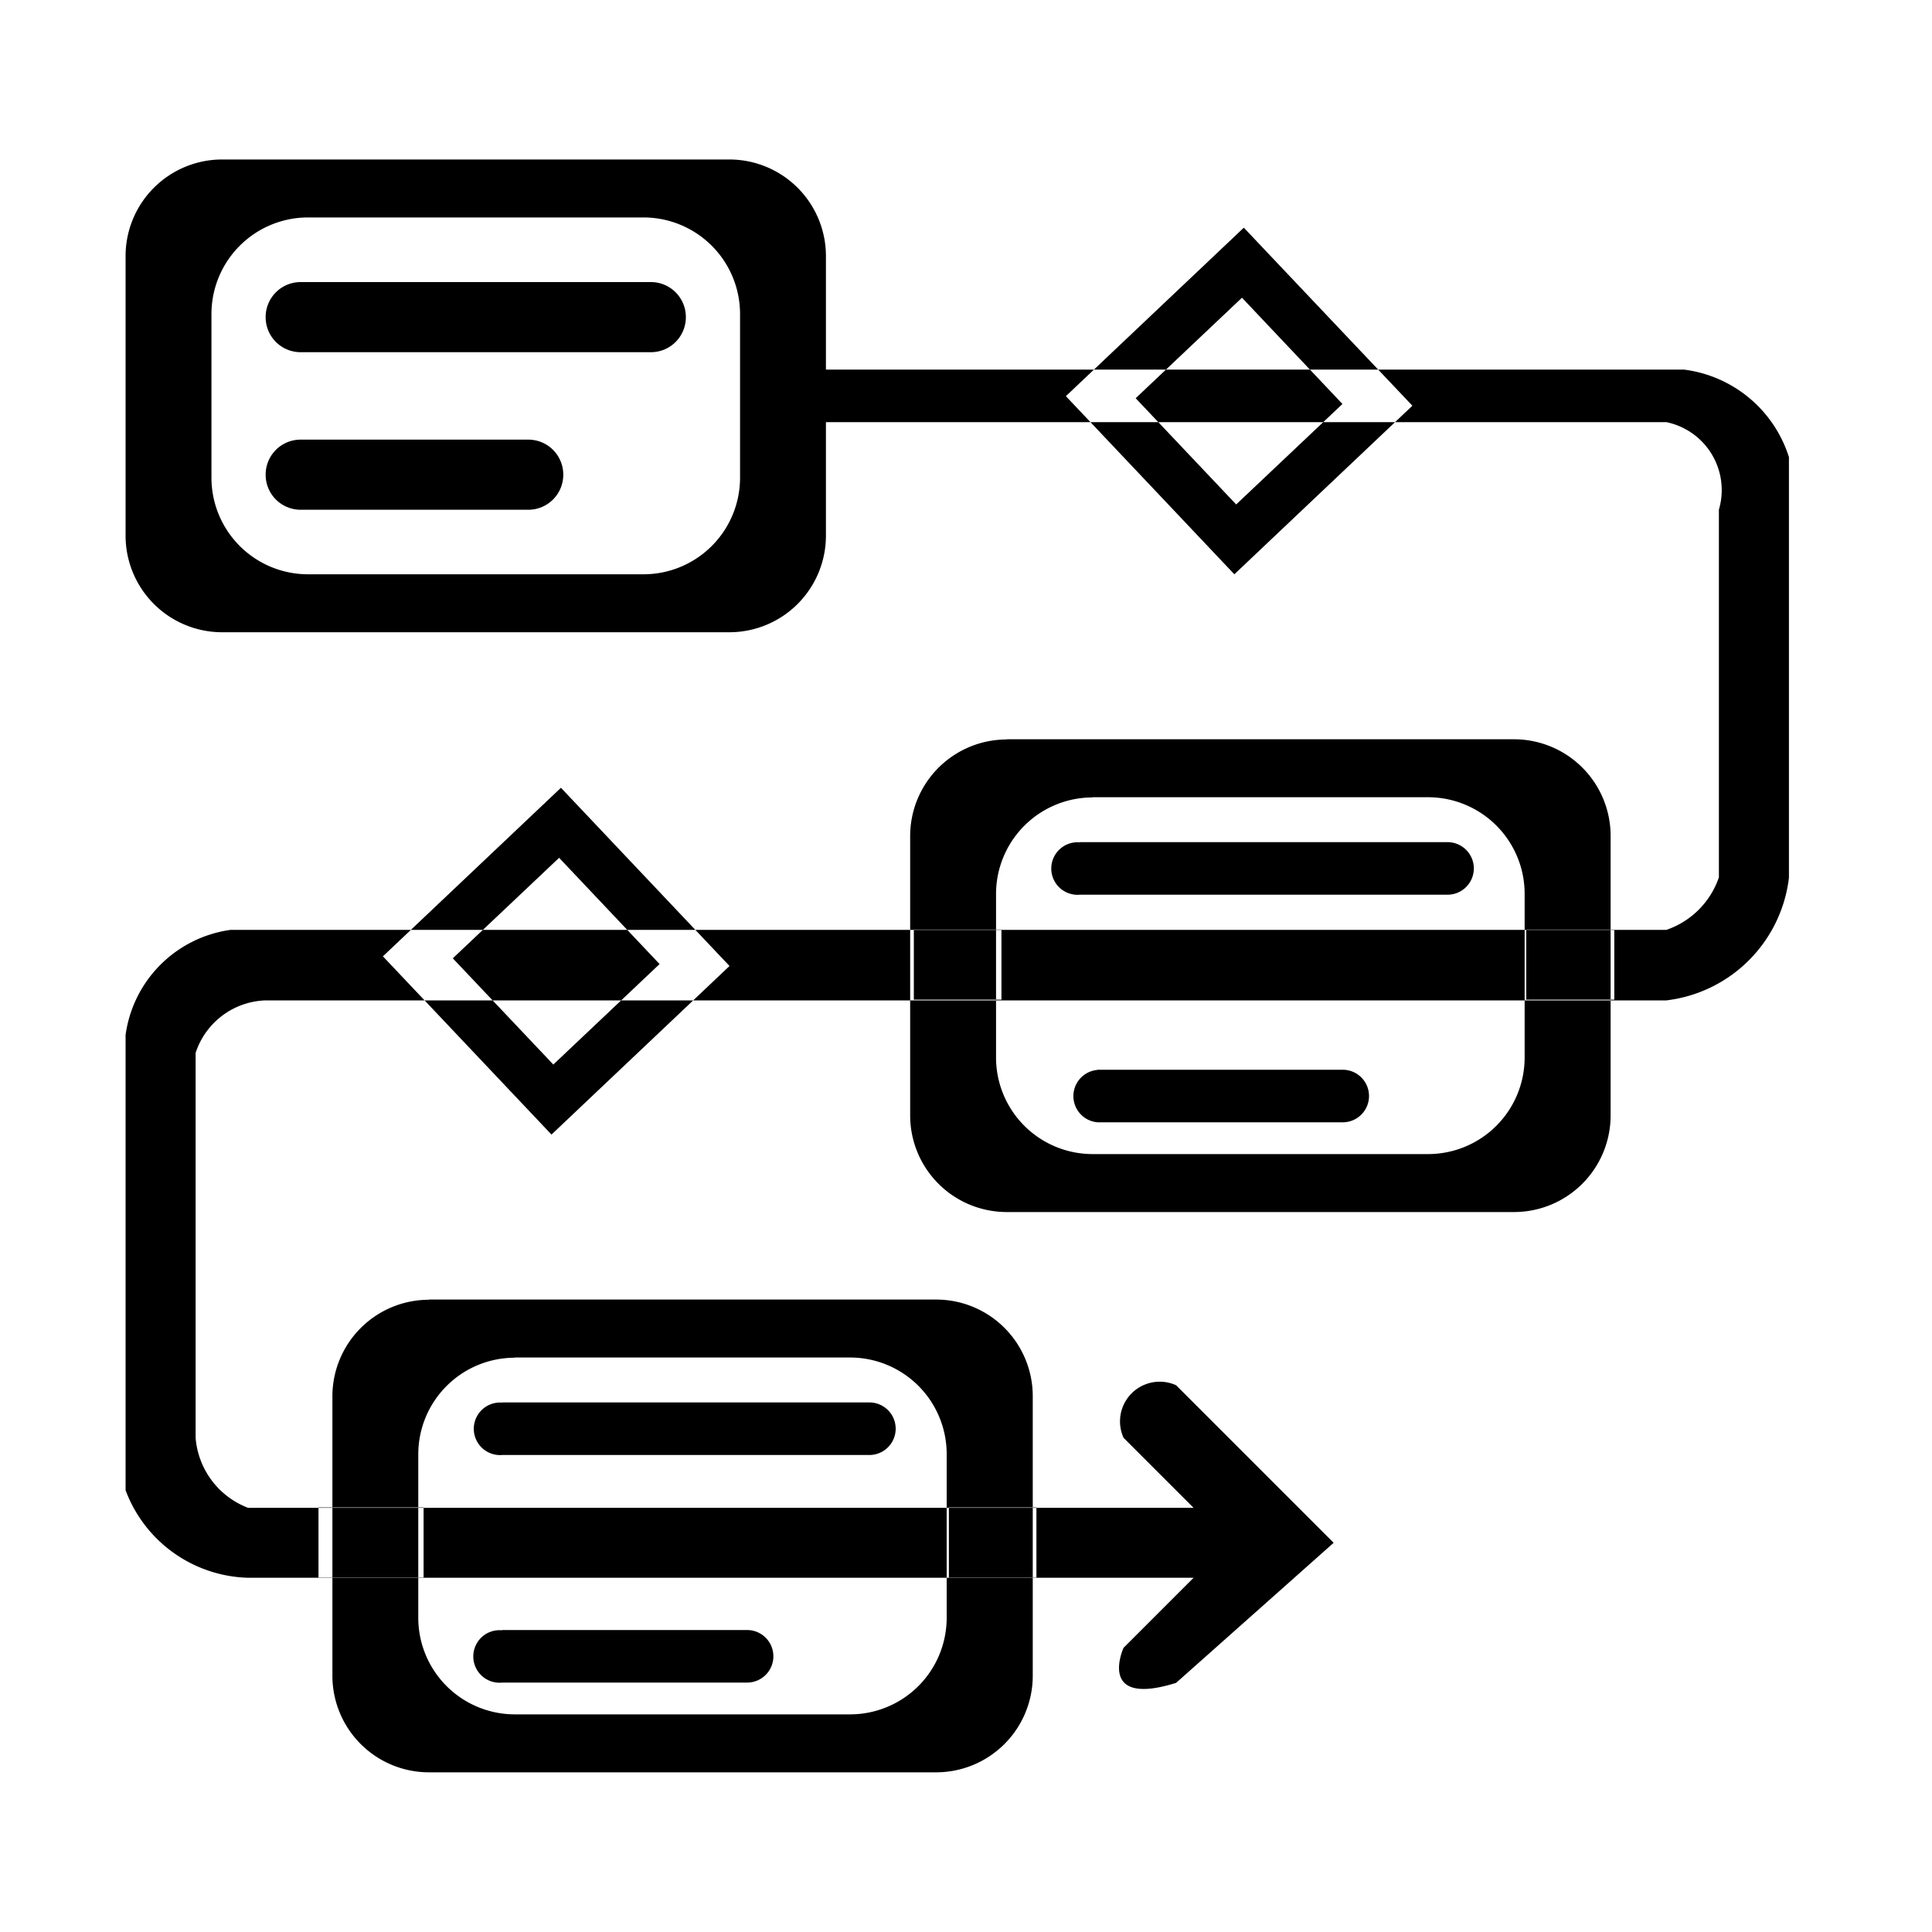 <svg xmlns="http://www.w3.org/2000/svg" xmlns:xlink="http://www.w3.org/1999/xlink" width="20" height="20" viewBox="0 0 20 20">
  <defs>
    <style>
      .cls-1 {
        filter: url(#filter);
      }

      .cls-2 {
        fill-rule: evenodd;
      }
    </style>
    <filter id="filter" filterUnits="userSpaceOnUse">
      <feFlood result="flood" flood-color="#7b7b7b"/>
      <feComposite result="composite" operator="in" in2="SourceGraphic"/>
      <feBlend result="blend" in2="SourceGraphic"/>
    </filter>
  </defs>
  <g id="Flow">
    <g class="cls-1">
      <path id="Rectangle_1_copy_2" data-name="Rectangle 1 copy 2" class="cls-2" d="M113.3,1.651h5.25a1,1,0,0,1,1,1V5.545a1,1,0,0,1-1,1H113.3a1,1,0,0,1-1-1V2.651A1,1,0,0,1,113.3,1.651Zm0.889,0.6h3.472a1,1,0,0,1,1,1V4.945a1,1,0,0,1-1,1h-3.472a1,1,0,0,1-1-1V3.251A1,1,0,0,1,114.189,2.251Zm-0.077.669h3.625a0.362,0.362,0,0,1,.363.363h0a0.362,0.362,0,0,1-.363.363h-3.625a0.362,0.362,0,0,1-.362-0.363h0A0.362,0.362,0,0,1,114.112,2.92Zm0,1.631h2.357a0.362,0.362,0,0,1,.362.363h0a0.362,0.362,0,0,1-.362.363h-2.357a0.362,0.362,0,0,1-.362-0.363h0A0.362,0.362,0,0,1,114.112,4.551Zm5.438-.181h8.7a0.718,0.718,0,0,1,.544.906V9.082a0.872,0.872,0,0,1-.544.544H113.387a1.273,1.273,0,0,0-1.087,1.088v4.713a1.394,1.394,0,0,0,1.268.906h9.788l-0.725.725s-0.284.622,0.544,0.363l1.631-1.45-1.631-1.631a0.411,0.411,0,0,0-.544.544l0.725,0.725h-9.788a0.848,0.848,0,0,1-.543-0.725V10.9a0.788,0.788,0,0,1,.725-0.544h14.5a1.451,1.451,0,0,0,1.269-1.269V4.732a1.312,1.312,0,0,0-1.087-.906H119.55V4.37Zm2.483-.268,1.843-1.745h0L125.621,4.2h0l-1.843,1.745h0L122.033,4.1h0Zm0.724,0.02,1.1-1.04h0l1.04,1.1h0l-1.1,1.04h0l-1.041-1.1h0ZM114.964,9.9l1.843-1.745h0L118.552,10h0l-1.843,1.745h0L114.964,9.9h0Zm0.724,0.02,1.1-1.04h0l1.04,1.1h0l-1.1,1.04h0l-1.041-1.1h0Zm5.734-2.267h5.251a1,1,0,0,1,1,1v2.894a1,1,0,0,1-1,1h-5.251a1,1,0,0,1-1-1V8.655A1,1,0,0,1,121.422,7.655Zm0.889,0.6h3.472a1,1,0,0,1,1,1v1.694a1,1,0,0,1-1,1h-3.472a1,1,0,0,1-1-1V9.255A1,1,0,0,1,122.311,8.255Zm-0.133.465h3.807a0.272,0.272,0,0,1,0,.544h-3.807A0.272,0.272,0,1,1,122.178,8.72Zm0.181,2.356H124.9a0.272,0.272,0,1,1,0,.544h-2.538A0.272,0.272,0,0,1,122.359,11.076Zm-6.918,2.379h5.25a1,1,0,0,1,1,1v2.894a1,1,0,0,1-1,1h-5.25a1,1,0,0,1-1-1V14.455A1,1,0,0,1,115.441,13.455Zm0.889,0.6H119.8a1,1,0,0,1,1,1v1.694a1,1,0,0,1-1,1H116.33a1,1,0,0,1-1-1V15.055A1,1,0,0,1,116.33,14.055Zm-0.133.465H120a0.272,0.272,0,1,1,0,.544H116.2A0.272,0.272,0,1,1,116.2,14.52Zm0,2.356h2.537a0.272,0.272,0,1,1,0,.544H116.2A0.272,0.272,0,1,1,116.2,16.877Zm-1.9-1.269h1.088v0.725h-1.088V15.608h0Zm6.526,0h0.906v0.725h-0.906V15.608h0Zm-0.363-5.982h0.907v0.725h-0.907V9.626h0Zm6.344,0h0.907v0.725H126.8V9.626h0Z" transform="translate(-111)"/>
    </g>
  </g>
</svg>

